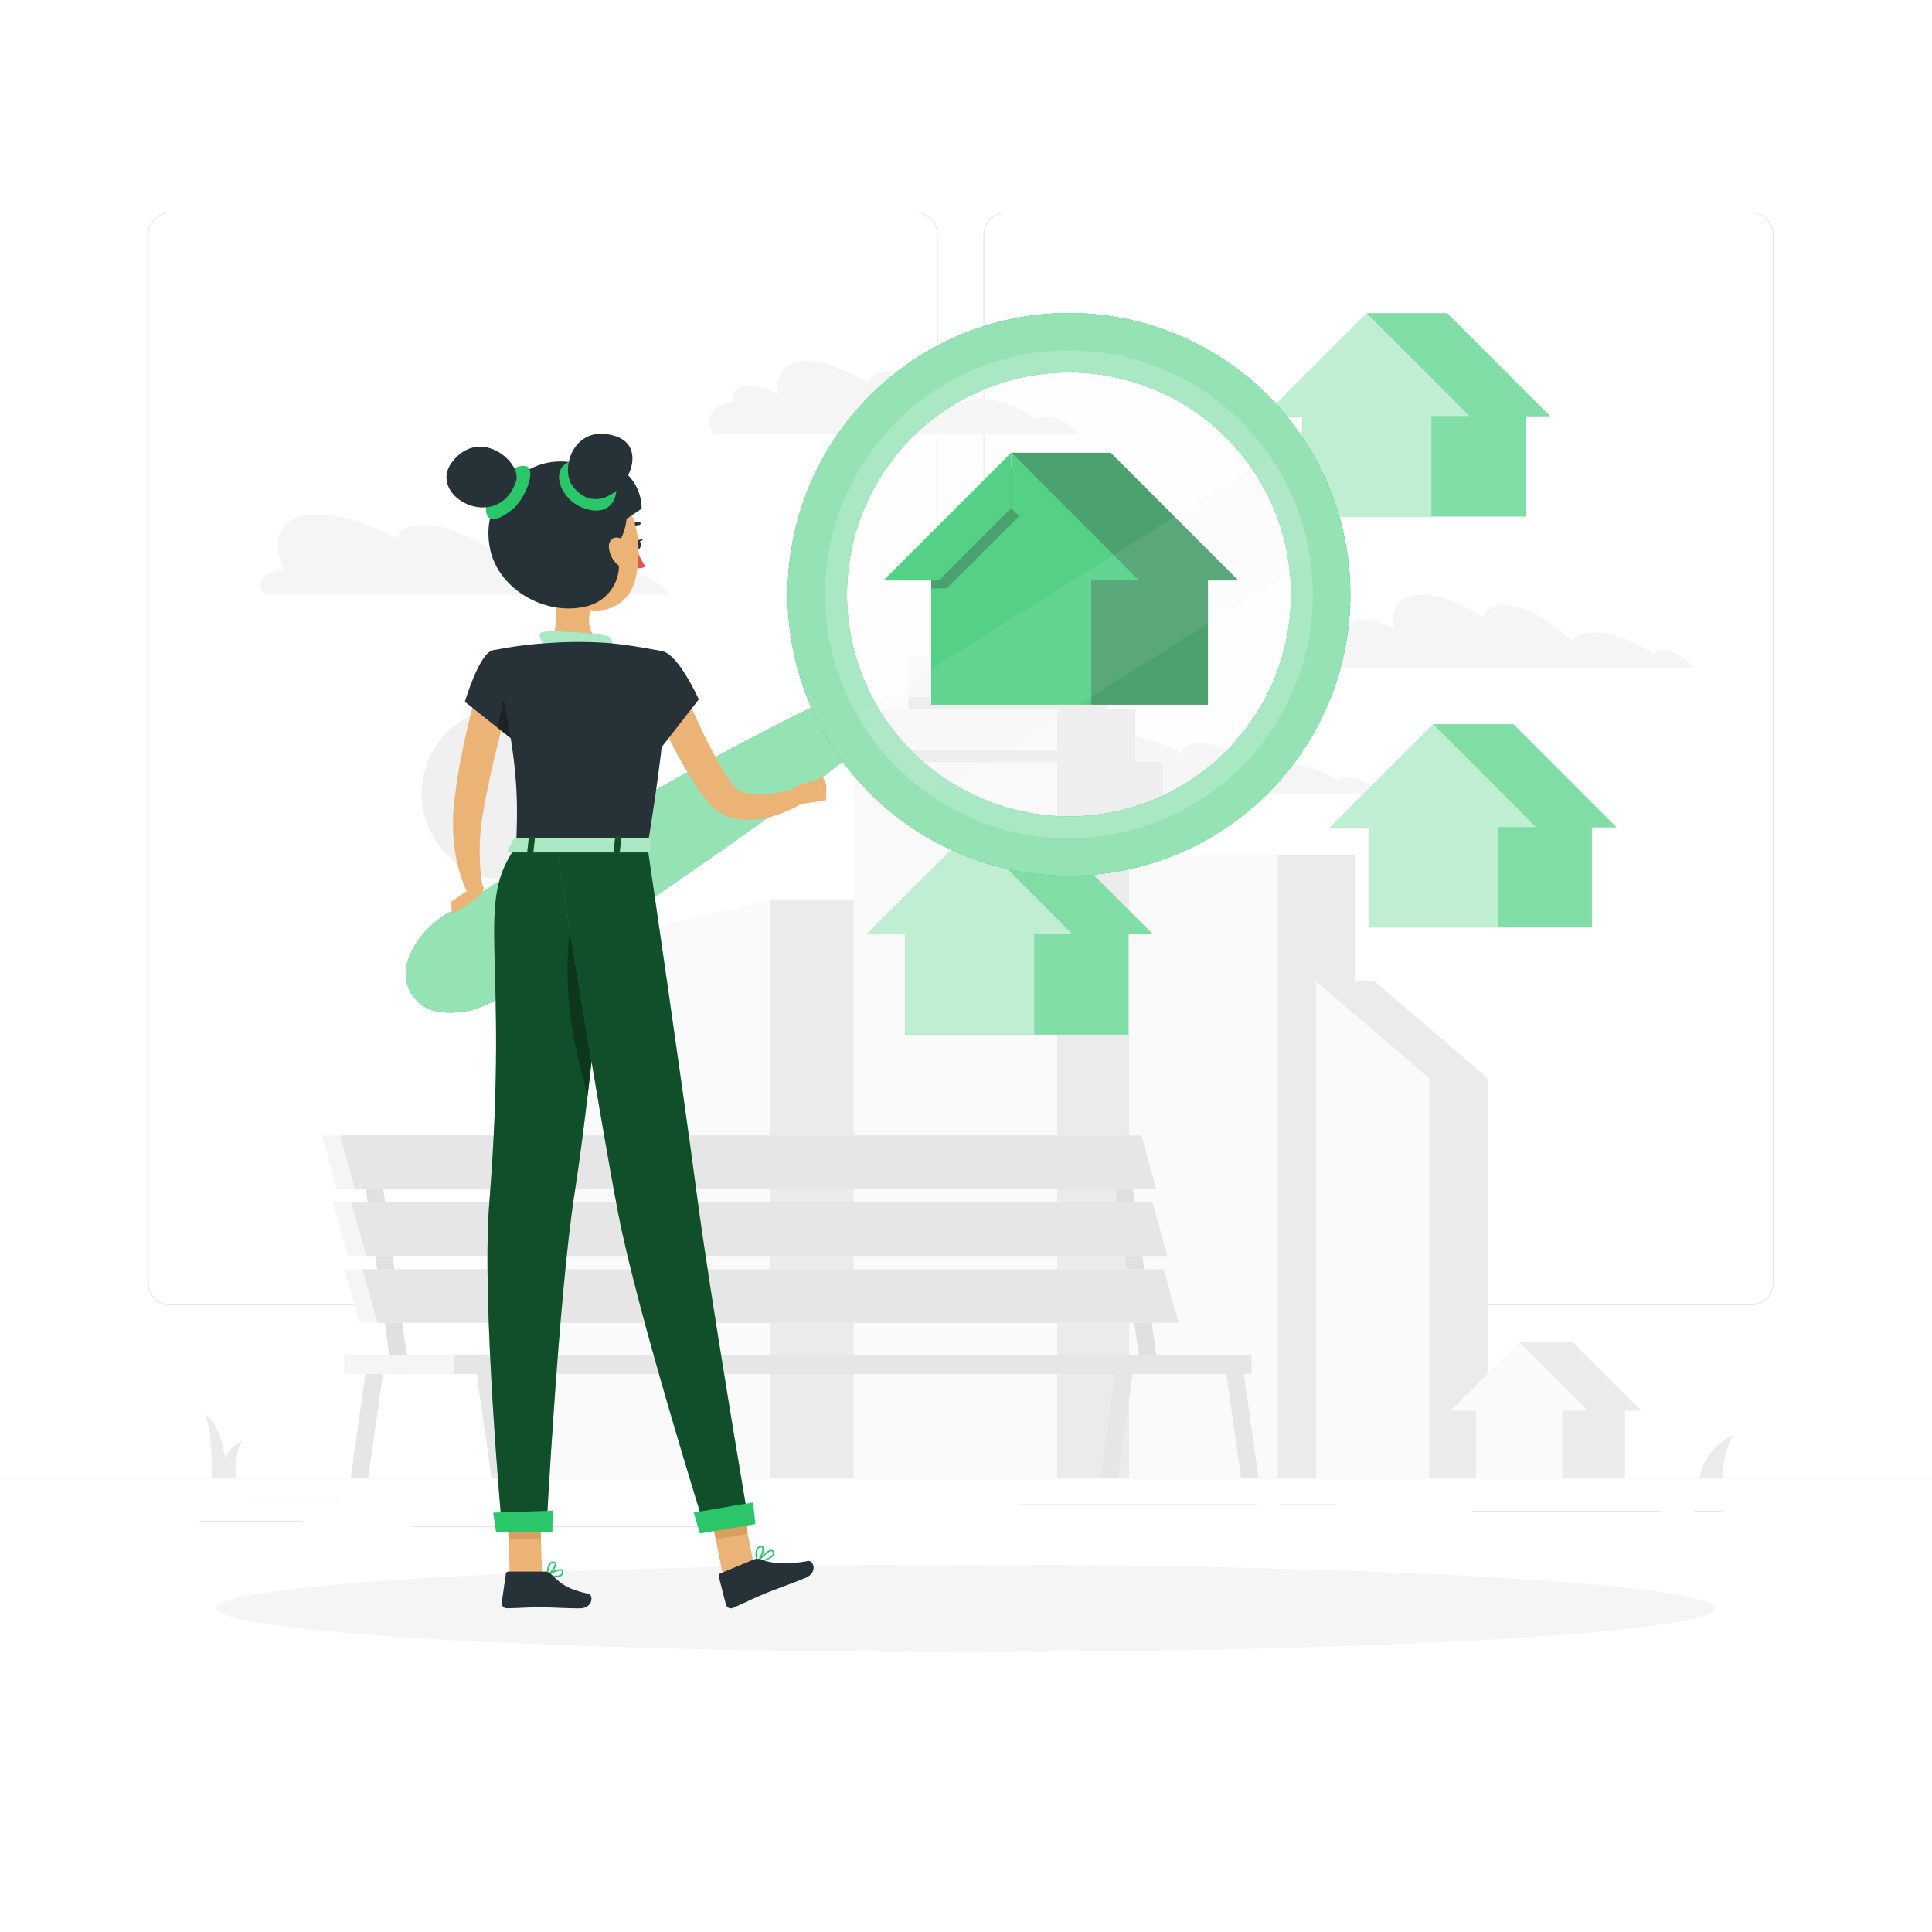 <svg class="animated" id="freepik_stories-house-searching" xmlns="http://www.w3.org/2000/svg" viewBox="0 0 500 500" version="1.1" xmlnsXlink="http://www.w3.org/1999/xlink" xmlnsSvgjs="http://svgjs.com/svgjs"><style>svg#freepik_stories-house-searching:not(.animated) .animable {opacity: 0;}svg#freepik_stories-house-searching.animated #freepik--Character--inject-1 {animation: 1.5s Infinite  linear wind;animation-delay: 0s;}            @keyframes wind {                0% {                    transform: rotate( 0deg );                }                25% {                    transform: rotate( 1deg );                }                75% {                    transform: rotate( -1deg );                }            }        </style><g id="freepik--background-complete--inject-1" class="animable" style="transform-origin: 250px 225.125px;"><rect y="382.4" width="500" height="0.25" style="fill: rgb(230, 230, 230); transform-origin: 250px 382.525px;" id="el8lb7ck8cf57" class="animable"></rect><rect x="51.65" y="393.56" width="26.57" height="0.25" style="fill: rgb(230, 230, 230); transform-origin: 64.935px 393.685px;" id="el4pnleurycx" class="animable"></rect><rect x="64.93" y="388.56" width="22.9" height="0.25" style="fill: rgb(230, 230, 230); transform-origin: 76.38px 388.685px;" id="ellxykt3cco7g" class="animable"></rect><rect x="263.96" y="389.3" width="61.45" height="0.25" style="fill: rgb(230, 230, 230); transform-origin: 294.685px 389.425px;" id="elhb6e2kju0cb" class="animable"></rect><rect x="331.17" y="389.3" width="14.74" height="0.25" style="fill: rgb(230, 230, 230); transform-origin: 338.54px 389.425px;" id="elwljdsmgnpv8" class="animable"></rect><rect x="381.06" y="391.01" width="48.66" height="0.25" style="fill: rgb(230, 230, 230); transform-origin: 405.39px 391.135px;" id="el0wv45qrlebb" class="animable"></rect><rect x="106.54" y="395" width="86.63" height="0.25" style="fill: rgb(230, 230, 230); transform-origin: 149.855px 395.125px;" id="elhl6n2dmsye6" class="animable"></rect><rect x="438.5" y="391.01" width="7.09" height="0.25" style="fill: rgb(230, 230, 230); transform-origin: 442.045px 391.135px;" id="elvcrkvmzf82" class="animable"></rect><path d="M237,337.8H43.91a5.71,5.71,0,0,1-5.7-5.71V60.66A5.71,5.71,0,0,1,43.91,55H237a5.71,5.71,0,0,1,5.71,5.71V332.09A5.71,5.71,0,0,1,237,337.8ZM43.91,55.2a5.46,5.46,0,0,0-5.45,5.46V332.09a5.46,5.46,0,0,0,5.45,5.46H237a5.47,5.47,0,0,0,5.46-5.46V60.66A5.47,5.47,0,0,0,237,55.2Z" style="fill: rgb(230, 230, 230); transform-origin: 140.46px 196.4px;" id="eltw1iz3nt4g9" class="animable"></path><path d="M453.31,337.8H260.21a5.72,5.72,0,0,1-5.71-5.71V60.66A5.72,5.72,0,0,1,260.21,55h193.1A5.71,5.71,0,0,1,459,60.66V332.09A5.71,5.71,0,0,1,453.31,337.8ZM260.21,55.2a5.47,5.47,0,0,0-5.46,5.46V332.09a5.47,5.47,0,0,0,5.46,5.46h193.1a5.47,5.47,0,0,0,5.46-5.46V60.66a5.47,5.47,0,0,0-5.46-5.46Z" style="fill: rgb(230, 230, 230); transform-origin: 356.75px 196.4px;" id="elgsj9d3c4phe" class="animable"></path><g id="elilak5merab"><circle cx="131.56" cy="205.38" r="22.44" style="fill: rgb(240, 240, 240); transform-origin: 131.56px 205.38px; transform: rotate(-77.02deg);" class="animable"></circle></g><path d="M284.58,200.74c-2.79-6-.57-10.35,6.27-10.35,4.28,0,9.6,1.7,14.78,4.45.59-1.57,2.23-2.51,4.88-2.51,4.67,0,11.1,2.91,16.14,7a9.3,9.3,0,0,1,5.26-1.57c4.47-.18,9.87,1.49,14.57,4.21a2.85,2.85,0,0,1,2.07-.78,10.68,10.68,0,0,1,7.79,3.77c.11.13.2.27.3.4H281.11C278.72,203.23,281.36,200.85,284.58,200.74Z" style="fill: rgb(245, 245, 245); transform-origin: 318.413px 197.875px;" id="elr4don52h9pc" class="animable"></path><polygon points="137.44 247.17 199.32 233 199.32 382.4 137.44 382.4 137.44 247.17" style="fill: rgb(250, 250, 250); transform-origin: 168.38px 307.7px;" id="elf3evykkjm0b" class="animable"></polygon><rect x="199.32" y="233" width="32.11" height="149.4" style="fill: rgb(235, 235, 235); transform-origin: 215.375px 307.7px;" id="elll9k6ujr9us" class="animable"></rect><g id="elt3wd6v9wnw8"><rect x="220.94" y="197.27" width="52.67" height="185.13" style="fill: rgb(250, 250, 250); transform-origin: 247.275px 289.835px; transform: rotate(180deg);" class="animable"></rect></g><rect x="273.61" y="197.27" width="27.33" height="185.13" style="fill: rgb(235, 235, 235); transform-origin: 287.275px 289.835px;" id="elno63u8gzp8" class="animable"></rect><g id="elbm2mr0766s"><rect x="228.03" y="183.51" width="45.58" height="13.76" style="fill: rgb(250, 250, 250); transform-origin: 250.82px 190.39px; transform: rotate(180deg);" class="animable"></rect></g><g id="ely6ogq65op4"><rect x="228.03" y="194.18" width="45.58" height="3.09" style="fill: rgb(235, 235, 235); transform-origin: 250.82px 195.725px; transform: rotate(180deg);" class="animable"></rect></g><rect x="273.61" y="183.51" width="20.25" height="13.76" style="fill: rgb(235, 235, 235); transform-origin: 283.735px 190.39px;" id="elskhk945vw2o" class="animable"></rect><g id="el4hebcmf0dib"><rect x="235.12" y="169.76" width="38.49" height="13.76" style="fill: rgb(250, 250, 250); transform-origin: 254.365px 176.64px; transform: rotate(180deg);" class="animable"></rect></g><g id="elasqzyrgqpx"><rect x="235.12" y="180.43" width="38.49" height="3.09" style="fill: rgb(235, 235, 235); transform-origin: 254.365px 181.975px; transform: rotate(180deg);" class="animable"></rect></g><rect x="273.61" y="169.76" width="13.16" height="13.76" style="fill: rgb(235, 235, 235); transform-origin: 280.19px 176.64px;" id="elw7q0xxa2w9" class="animable"></rect><rect x="259.66" y="150.54" width="2.56" height="19.22" style="fill: rgb(235, 235, 235); transform-origin: 260.94px 160.15px;" id="elmbqjosrf7be" class="animable"></rect><g id="elegtdiikvc4c"><rect x="292.22" y="221.33" width="38.46" height="161.07" style="fill: rgb(250, 250, 250); transform-origin: 311.45px 301.865px; transform: rotate(180deg);" class="animable"></rect></g><rect x="330.68" y="221.33" width="19.96" height="161.07" style="fill: rgb(235, 235, 235); transform-origin: 340.66px 301.865px;" id="elhejxyddnh4f" class="animable"></rect><polygon points="340.66 254 369.82 279 369.82 382.4 340.66 382.4 340.66 254" style="fill: rgb(250, 250, 250); transform-origin: 355.24px 318.2px;" id="el3m16vk2vq72" class="animable"></polygon><rect x="369.82" y="279" width="15.14" height="103.4" style="fill: rgb(235, 235, 235); transform-origin: 377.39px 330.7px;" id="elugpg17bymxs" class="animable"></rect><polygon points="384.96 279 369.82 279 340.66 254 355.79 254 384.96 279" style="fill: rgb(235, 235, 235); transform-origin: 362.81px 266.5px;" id="el95rv51p8stg" class="animable"></polygon><path d="M439.9,382.4a14.68,14.68,0,0,1,8.71-10.93,18.39,18.39,0,0,0-2.56,10.93Z" style="fill: rgb(235, 235, 235); transform-origin: 444.255px 376.935px;" id="el2ag2tll52n1" class="animable"></path><path d="M186.3,382.4a14.68,14.68,0,0,0-8.71-10.93,18.39,18.39,0,0,1,2.56,10.93Z" style="fill: rgb(235, 235, 235); transform-origin: 181.945px 376.935px;" id="ellhbpy6ke63p" class="animable"></path><path d="M58.87,382.4s-.49-12.8-5.84-16.52c2.19,5.23,1.72,16.52,1.72,16.52Z" style="fill: rgb(235, 235, 235); transform-origin: 55.95px 374.14px;" id="elv0ssiumynkk" class="animable"></path><path d="M56.86,382.4s.5-7.35,5.85-9.48c-2.2,3-1.72,9.48-1.72,9.48Z" style="fill: rgb(235, 235, 235); transform-origin: 59.785px 377.66px;" id="elvfw7fzqxs9" class="animable"></path><path d="M190.88,382.4s-.54-12.12-10.24-16.52c4.34,6.22,4.09,16.52,4.09,16.52Z" style="fill: rgb(235, 235, 235); transform-origin: 185.76px 374.14px;" id="elcl0cuj5z60w" class="animable"></path><polygon points="93.68 300.81 100.74 350.61 101.44 355.59 105.97 355.59 105.26 350.61 98.2 300.81 93.68 300.81" style="fill: rgb(224, 224, 224); transform-origin: 99.825px 328.2px;" id="elvgyp5kzikk" class="animable"></polygon><polygon points="287.67 300.81 294.73 350.61 295.43 355.59 299.96 355.59 299.25 350.61 292.19 300.81 287.67 300.81" style="fill: rgb(224, 224, 224); transform-origin: 293.815px 328.2px;" id="elgxptfu1dy79" class="animable"></polygon><polygon points="122.67 350.61 123.38 355.59 127.19 382.44 131.72 382.44 127.91 355.59 127.21 350.61 122.67 350.61" style="fill: rgb(230, 230, 230); transform-origin: 127.195px 366.525px;" id="ele2qo2r1a2wc" class="animable"></polygon><polygon points="316.67 350.61 317.38 355.59 321.18 382.44 325.7 382.44 321.9 355.59 321.2 350.61 316.67 350.61" style="fill: rgb(230, 230, 230); transform-origin: 321.185px 366.525px;" id="eldoycv2qmpi4" class="animable"></polygon><polygon points="293.81 350.61 293.1 355.59 289.29 382.44 284.76 382.44 288.57 355.59 289.27 350.61 293.81 350.61" style="fill: rgb(230, 230, 230); transform-origin: 289.285px 366.525px;" id="eldm0kqzjqj7d" class="animable"></polygon><polygon points="99.81 350.61 99.1 355.59 95.3 382.44 90.78 382.44 94.58 355.59 95.29 350.61 99.81 350.61" style="fill: rgb(230, 230, 230); transform-origin: 95.295px 366.525px;" id="elk7qcno8594m" class="animable"></polygon><polygon points="87.17 307.74 294.5 307.74 290.65 293.87 83.32 293.87 87.17 307.74" style="fill: rgb(245, 245, 245); transform-origin: 188.91px 300.805px;" id="elgeykjmjklo" class="animable"></polygon><polygon points="91.9 307.74 299.24 307.74 295.39 293.87 88.05 293.87 91.9 307.74" style="fill: rgb(230, 230, 230); transform-origin: 193.645px 300.805px;" id="el1y9cajy6h0u" class="animable"></polygon><polygon points="90.06 325.03 297.39 325.03 293.54 311.17 86.2 311.17 90.06 325.03" style="fill: rgb(245, 245, 245); transform-origin: 191.795px 318.1px;" id="elqz6md1gfr9a" class="animable"></polygon><polygon points="94.79 325.03 302.12 325.03 298.27 311.17 90.94 311.17 94.79 325.03" style="fill: rgb(230, 230, 230); transform-origin: 196.53px 318.1px;" id="elyt9tzz8vker" class="animable"></polygon><polygon points="92.94 342.35 300.28 342.35 296.43 328.49 89.09 328.49 92.94 342.35" style="fill: rgb(245, 245, 245); transform-origin: 194.685px 335.42px;" id="elgpnhi1kx7j6" class="animable"></polygon><polygon points="97.68 342.35 305.01 342.35 301.16 328.49 93.83 328.49 97.68 342.35" style="fill: rgb(230, 230, 230); transform-origin: 199.42px 335.42px;" id="el72yftf5sjca" class="animable"></polygon><rect x="117.46" y="350.61" width="206.42" height="4.98" style="fill: rgb(230, 230, 230); transform-origin: 220.67px 353.1px;" id="eli7b7fwjz5ki" class="animable"></rect><rect x="89.09" y="350.61" width="28.37" height="4.98" style="fill: rgb(245, 245, 245); transform-origin: 103.275px 353.1px;" id="elz0wsrmq661j" class="animable"></rect><path d="M73.5,147.47c-3.87-8.36-.79-14.31,8.67-14.31,5.93,0,13.28,2.34,20.45,6.15.81-2.17,3.09-3.47,6.75-3.47,6.46,0,15.35,4,22.33,9.71a12.8,12.8,0,0,1,7.27-2.17c6.18-.26,13.66,2.06,20.16,5.82a4,4,0,0,1,2.86-1.08c3.56-.15,8.38,2.19,10.77,5.21.15.19.28.37.41.56H68.7C65.4,150.92,69.05,147.62,73.5,147.47Z" style="fill: rgb(245, 245, 245); transform-origin: 120.298px 143.525px;" id="elaackzln66gh" class="animable"></path><path d="M347.91,164.71a6.85,6.85,0,0,1,.79,0c-.24-2.73,1.17-4.48,4.2-4.48a16.46,16.46,0,0,1,7.59,2.45c-.78-5.3,1.73-8.75,7.39-8.75,4.57,0,10.36,2.24,16.08,5.9.5-2.08,2.18-3.33,5-3.33,5,0,12,3.86,17.7,9.3h0a8,8,0,0,1,5.48-2.08c4.73-.25,10.61,2,15.82,5.58a2.55,2.55,0,0,1,2.15-1c2.59-.13,6.15,1.86,8.23,4.52H343.75C341.52,168.7,343.29,165.17,347.91,164.71Z" style="fill: rgb(245, 245, 245); transform-origin: 390.566px 163.375px;" id="elmz7qdmgxjd" class="animable"></path><path d="M188.78,104.23a6.68,6.68,0,0,1,.78,0c-.24-2.74,1.18-4.48,4.2-4.48a16.46,16.46,0,0,1,7.6,2.45c-.78-5.31,1.72-8.76,7.38-8.76,4.58,0,10.36,2.25,16.08,5.91.5-2.08,2.18-3.33,5-3.33,5,0,12,3.85,17.7,9.3h0a8.09,8.09,0,0,1,5.48-2.09c4.73-.24,10.61,2,15.82,5.58a2.56,2.56,0,0,1,2.15-1c2.59-.14,6.16,1.85,8.23,4.52H184.61C182.39,108.22,184.16,104.69,188.78,104.23Z" style="fill: rgb(245, 245, 245); transform-origin: 231.429px 102.885px;" id="elc3nkyflu3xb" class="animable"></path><polygon points="424.77 365.1 407 347.33 393.16 347.33 408.52 362.69 404.3 362.69 404.3 382.4 420.55 382.4 420.55 365.1 424.77 365.1" style="fill: rgb(235, 235, 235); transform-origin: 408.965px 364.865px;" id="el2egvdecs5ko" class="animable"></polygon><polygon points="410.93 365.1 393.16 347.33 375.39 365.1 382.02 365.1 382.02 382.4 404.3 382.4 404.3 365.1 410.93 365.1" style="fill: rgb(250, 250, 250); transform-origin: 393.16px 364.865px;" id="elezf4bk7nnl5" class="animable"></polygon></g><g id="freepik--Shadow--inject-1" class="animable" style="transform-origin: 250px 416.24px;"><ellipse cx="250" cy="416.24" rx="193.89" ry="11.32" style="fill: rgb(245, 245, 245); transform-origin: 250px 416.24px;" id="el5h7m54x12kb" class="animable"></ellipse></g><g id="freepik--Houses--inject-1" class="animable animator-active" style="transform-origin: 321.32px 174.41px;"><polygon points="401.16 107.72 374.51 81.07 353.75 81.07 376.79 104.11 370.45 104.11 370.45 133.66 394.82 133.66 394.82 107.72 401.16 107.72" style="fill: rgb(43, 198, 106); transform-origin: 377.455px 107.365px;" id="elbtwrdtdzxpu" class="animable"></polygon><g id="el7nvuismpgw"><polygon points="401.16 107.72 374.51 81.07 353.75 81.07 376.79 104.11 370.45 104.11 370.45 133.66 394.82 133.66 394.82 107.72 401.16 107.72" style="fill: rgb(255, 255, 255); opacity: 0.4; transform-origin: 377.455px 107.365px;" class="animable"></polygon></g><polygon points="380.4 107.72 353.75 81.07 327.1 107.72 337.05 107.72 337.05 133.66 370.45 133.66 370.45 107.72 380.4 107.72" style="fill: rgb(43, 198, 106); transform-origin: 353.75px 107.365px;" id="elmhqb7demhg" class="animable"></polygon><g id="elmt6mk26ciz"><polygon points="380.4 107.72 353.75 81.07 327.1 107.72 337.05 107.72 337.05 133.66 370.45 133.66 370.45 107.72 380.4 107.72" style="fill: rgb(255, 255, 255); opacity: 0.7; transform-origin: 353.75px 107.365px;" class="animable"></polygon></g><polygon points="418.32 214.1 391.67 187.44 370.91 187.44 393.95 210.48 387.61 210.48 387.61 240.03 411.98 240.03 411.98 214.1 418.32 214.1" style="fill: rgb(43, 198, 106); transform-origin: 394.615px 213.735px;" id="elc6r8mkku1db" class="animable"></polygon><g id="elvpnwti29pm"><polygon points="418.32 214.1 391.67 187.44 370.91 187.44 393.95 210.48 387.61 210.48 387.61 240.03 411.98 240.03 411.98 214.1 418.32 214.1" style="fill: rgb(255, 255, 255); opacity: 0.4; transform-origin: 394.615px 213.735px;" class="animable"></polygon></g><polygon points="397.56 214.1 370.91 187.44 344.26 214.1 354.2 214.1 354.2 240.03 387.61 240.03 387.61 214.1 397.56 214.1" style="fill: rgb(43, 198, 106); transform-origin: 370.91px 213.735px;" id="elmorzq2zt2q" class="animable"></polygon><g id="eln4bgsvsyu6r"><polygon points="397.56 214.1 370.91 187.44 344.26 214.1 354.2 214.1 354.2 240.03 387.61 240.03 387.61 214.1 397.56 214.1" style="fill: rgb(255, 255, 255); opacity: 0.7; transform-origin: 370.91px 213.735px;" class="animable"></polygon></g><polygon points="298.38 241.81 271.72 215.16 250.97 215.16 274.01 238.19 267.67 238.19 267.67 267.75 292.04 267.75 292.04 241.81 298.38 241.81" style="fill: rgb(43, 198, 106); transform-origin: 274.675px 241.455px;" id="el831sa66k2oh" class="animable"></polygon><g id="elpnt3zonfwxc"><polygon points="298.38 241.81 271.72 215.16 250.97 215.16 274.01 238.19 267.67 238.19 267.67 267.75 292.04 267.75 292.04 241.81 298.38 241.81" style="fill: rgb(255, 255, 255); opacity: 0.4; transform-origin: 274.675px 241.455px;" class="animable"></polygon></g><polygon points="277.62 241.81 250.97 215.16 224.32 241.81 234.26 241.81 234.26 267.74 267.67 267.74 267.67 241.81 277.62 241.81" style="fill: rgb(43, 198, 106); transform-origin: 250.97px 241.45px;" id="elhyxw1gs0za" class="animable"></polygon><g id="elj547ybtdzs"><polygon points="277.62 241.81 250.97 215.16 224.32 241.81 234.26 241.81 234.26 267.74 267.67 267.74 267.67 241.81 277.62 241.81" style="fill: rgb(255, 255, 255); opacity: 0.7; transform-origin: 250.97px 241.45px;" class="animable"></polygon></g><polygon points="296.79 152.26 282.45 152.26 280.4 150.22 263.75 119.22 296.79 152.26" style="fill: rgb(47, 84, 198); transform-origin: 280.27px 135.74px;" id="ela4z0n2h0kgi" class="animable"></polygon><g id="el07as7ykflfv9"><rect x="282.41" y="145.74" width="30.21" height="36.64" style="fill: rgb(43, 198, 106); transform-origin: 297.515px 164.06px; transform: rotate(180deg);" class="animable"></rect></g><g id="eli0wnoljebt"><rect x="282.41" y="145.74" width="30.21" height="36.64" style="opacity: 0.3; transform-origin: 297.515px 164.06px; transform: rotate(180deg);" class="animable"></rect></g><polygon points="294.74 150.22 320.48 150.22 287.43 117.17 261.7 117.17 294.74 150.22" style="fill: rgb(43, 198, 106); transform-origin: 291.09px 133.695px;" id="el5rhjf7il06" class="animable"></polygon><g id="elia9etzgi6g"><polygon points="294.74 150.22 320.48 150.22 287.43 117.17 261.7 117.17 294.74 150.22" style="opacity: 0.3; transform-origin: 291.09px 133.695px;" class="animable"></polygon></g><polygon points="282.4 140.95 282.4 182.37 240.99 182.37 240.99 140.95 261.7 120.84 261.91 121.05 263.75 122.83 282.4 140.95" style="fill: rgb(43, 198, 106); transform-origin: 261.695px 151.605px;" id="el3ocesg617hg" class="animable"></polygon><g id="elrwu9oerfou"><polygon points="263.75 119.22 263.75 133.56 245.04 152.26 240.99 152.26 240.99 141.98 261.91 121.05 263.75 119.22" style="opacity: 0.3; transform-origin: 252.37px 135.74px;" class="animable"></polygon></g><polygon points="294.74 150.22 280.4 150.22 261.7 131.51 261.7 117.17 294.74 150.22" style="fill: rgb(43, 198, 106); transform-origin: 278.22px 133.695px;" id="elhmszmzyuy04" class="animable"></polygon><polygon points="228.65 150.22 242.99 150.22 261.7 131.51 261.7 117.17 228.65 150.22" style="fill: rgb(43, 198, 106); transform-origin: 245.175px 133.695px;" id="elwd50znroc7" class="animable"></polygon></g><g id="freepik--Character--inject-1" class="animable" style="transform-origin: 227.228px 248.628px;"><path d="M224,192.38c-8.53,6.92-17.33,13.43-26.18,19.83S180,224.83,171,231s-18.15,12.11-27.34,18c-4.57,3-9.21,5.84-13.82,8.76a25.59,25.59,0,0,1-7.44,3.52A22.06,22.06,0,0,1,118,262a18.41,18.41,0,0,1-5-.27,10,10,0,0,1-7.8-11.82c0-.15.07-.34.11-.5a18,18,0,0,1,2-4.6,21.52,21.52,0,0,1,2.59-3.57,25.63,25.63,0,0,1,6.43-5.14c4.65-2.86,9.26-5.77,13.93-8.57,9.31-5.69,18.71-11.22,28.16-16.68s19-10.75,28.63-15.91,19.34-10.19,29.3-14.83A7.31,7.31,0,0,1,224,192.38Z" style="fill: rgb(43, 198, 106); transform-origin: 165.781px 220.785px;" id="el83qkda2msau" class="animable"></path><path d="M224,192.38c-8.53,6.92-17.33,13.43-26.18,19.83S180,224.83,171,231s-18.15,12.11-27.34,18c-4.57,3-9.21,5.84-13.82,8.76a25.59,25.59,0,0,1-7.44,3.52A22.06,22.06,0,0,1,118,262a18.41,18.41,0,0,1-5-.27,10,10,0,0,1-7.8-11.82c0-.15.07-.34.11-.5a18,18,0,0,1,2-4.6,21.52,21.52,0,0,1,2.59-3.57,25.63,25.63,0,0,1,6.43-5.14c4.65-2.86,9.26-5.77,13.93-8.57,9.31-5.69,18.71-11.22,28.16-16.68s19-10.75,28.63-15.91,19.34-10.19,29.3-14.83A7.31,7.31,0,0,1,224,192.38Z" style="fill: rgb(43, 198, 106); transform-origin: 165.781px 220.785px;" id="elbwbbzl7wdsi" class="animable"></path><g id="elt849fsfl2p"><path d="M224,192.38c-8.53,6.92-17.33,13.43-26.18,19.83S180,224.83,171,231s-18.15,12.11-27.34,18c-4.57,3-9.21,5.84-13.82,8.76a25.59,25.59,0,0,1-7.44,3.52A22.06,22.06,0,0,1,118,262a18.41,18.41,0,0,1-5-.27,10,10,0,0,1-7.8-11.82c0-.15.07-.34.11-.5a18,18,0,0,1,2-4.6,21.52,21.52,0,0,1,2.59-3.57,25.63,25.63,0,0,1,6.43-5.14c4.65-2.86,9.26-5.77,13.93-8.57,9.31-5.69,18.71-11.22,28.16-16.68s19-10.75,28.63-15.91,19.34-10.19,29.3-14.83A7.31,7.31,0,0,1,224,192.38Z" style="fill: rgb(255, 255, 255); opacity: 0.5; transform-origin: 165.781px 220.785px;" class="animable"></path></g><polygon points="187.1 407.63 195.26 405.74 191.44 386.71 183.28 388.6 187.1 407.63" style="fill: rgb(235, 179, 118); transform-origin: 189.27px 397.17px;" id="el204rydvr2hlj" class="animable"></polygon><path d="M132.08,180.23c-1.13,4-2.22,8.21-3.26,12.33s-2,8.3-2.8,12.46c-.44,2.07-.82,4.19-1.15,6.14s-.52,4-.64,6.05a59.49,59.49,0,0,0,0,6.12c0,1,.13,2,.23,3.06s.28,2.07.42,2.94l-4,1.51a26.33,26.33,0,0,1-1.35-3.32,33.22,33.22,0,0,1-1-3.33,45.37,45.37,0,0,1-1.12-6.84,53.85,53.85,0,0,1-.1-7c.16-2.36.44-4.53.75-6.73.63-4.39,1.44-8.74,2.4-13s2-8.55,3.35-12.86Z" style="fill: rgb(235, 179, 118); transform-origin: 124.66px 204.3px;" id="elz1eh9s8srv" class="animable"></path><path d="M120.31,181.61l8.41,6.7,5.05,4s.53-1.41,1.17-3.43c1.22-3.9,2.81-10.08,1.71-12.92-1.73-4.5-5-8.56-9.14-7.66C124,169.09,120.31,181.61,120.31,181.61Z" style="fill: rgb(38, 50, 56); transform-origin: 128.665px 180.242px;" id="el3l12e4plid2" class="animable"></path><polygon points="131.93 407.69 140.3 407.69 139.65 388.29 131.27 388.29 131.93 407.69" style="fill: rgb(235, 179, 118); transform-origin: 135.785px 397.99px;" id="elv7rzaznmy3" class="animable"></polygon><polygon points="191.44 386.72 193.49 396.91 185.25 398.41 183.27 388.61 191.44 386.72" style="fill: rgb(218, 157, 98); transform-origin: 188.38px 392.565px;" id="elsh9go05c8pf" class="animable"></polygon><polygon points="131.27 388.29 139.65 388.29 139.98 398.29 131.6 398.29 131.27 388.29" style="fill: rgb(218, 157, 98); transform-origin: 135.625px 393.29px;" id="elvioczd5uwu" class="animable"></polygon><path d="M158.57,219.12s-4.86,57.49-9.9,89.89c-4.07,26.17-7.29,87.35-7.29,87.35H130s-5.44-59.08-3.37-85c5.23-65.49-4-77.09,6.95-92.27Z" style="fill: rgb(43, 198, 106); transform-origin: 142.365px 307.725px;" id="elvgg9xftlqr" class="animable"></path><g id="elp0yl2k4katp"><path d="M158.57,219.12s-4.86,57.49-9.9,89.89c-4.07,26.17-7.29,87.35-7.29,87.35H130s-5.44-59.08-3.37-85c5.23-65.49-4-77.09,6.95-92.27Z" style="opacity: 0.6; transform-origin: 142.365px 307.725px;" class="animable"></path></g><path d="M121.43,230.19l-4.94,3.36.7,2.87s10.29-5.34,7.54-7.48Z" style="fill: rgb(235, 179, 118); transform-origin: 120.844px 232.68px;" id="elh15jhdn1vst" class="animable"></path><path d="M143.83,408.18a10.18,10.18,0,0,1-2.21-.3.22.22,0,0,1-.15-.16.2.2,0,0,1,.09-.2c.29-.19,2.82-1.83,3.8-1.39a.67.67,0,0,1,.4.56,1.13,1.13,0,0,1-.33,1.05A2.38,2.38,0,0,1,143.83,408.18Zm-1.65-.59c1.46.3,2.56.24,3-.14a.77.77,0,0,0,.21-.71.3.3,0,0,0-.17-.25C144.69,406.26,143.22,407,142.18,407.59Z" style="fill: rgb(43, 198, 106); transform-origin: 143.625px 407.122px;" id="elcseip5ksu5v" class="animable"></path><path d="M141.67,407.88a.16.16,0,0,1-.1,0,.21.21,0,0,1-.1-.17c0-.11,0-2.52.92-3.33a1,1,0,0,1,.84-.26.69.69,0,0,1,.67.55c.19,1-1.34,2.76-2.13,3.21A.18.18,0,0,1,141.67,407.88Zm1.42-3.39a.7.7,0,0,0-.44.17,4.52,4.52,0,0,0-.77,2.64c.79-.64,1.75-2,1.63-2.57,0-.09-.07-.21-.33-.24Z" style="fill: rgb(43, 198, 106); transform-origin: 142.693px 405.998px;" id="eltrhd7cdgw99" class="animable"></path><path d="M196,404.48a.21.21,0,0,1-.16-.33c.27-.32,2.6-3.06,3.79-3.06h.08a.61.61,0,0,1,.51.35,1.08,1.08,0,0,1,0,1c-.52,1.1-2.87,1.72-4.23,2Zm3.62-3c-.65,0-2.09,1.36-3.08,2.47,1.83-.43,3.07-1,3.36-1.65a.67.67,0,0,0,0-.67.25.25,0,0,0-.2-.15Z" style="fill: rgb(43, 198, 106); transform-origin: 198.072px 402.785px;" id="elqxn0zqit7d" class="animable"></path><path d="M196,404.48h0a.17.17,0,0,1-.14-.13c0-.09-.72-2.25-.08-3.46a1.44,1.44,0,0,1,.88-.74c.53-.16.79,0,.9.23.51.82-.62,3.24-1.37,4A.21.21,0,0,1,196,404.48Zm1-4a.74.74,0,0,0-.23,0,1.05,1.05,0,0,0-.65.54,4.61,4.61,0,0,0,0,2.8c.71-1,1.4-2.79,1.1-3.28A.23.23,0,0,0,196.94,400.48Z" style="fill: rgb(43, 198, 106); transform-origin: 196.601px 402.283px;" id="elub830qkopz" class="animable"></path><path d="M142.4,148.07c1,5,3,15-.45,18.35,0,0,1.36,5,10.6,5,10.15,0,4.85-5,4.85-5-5.54-1.32-5.4-5.43-4.43-9.3Z" style="fill: rgb(235, 179, 118); transform-origin: 150.367px 159.745px;" id="elua6tb5xjktk" class="animable"></path><path d="M162.58,137.41a.39.39,0,0,1-.23-.07.4.4,0,0,1-.09-.56,4,4,0,0,1,3.19-1.7.4.4,0,0,1,0,.79,3.15,3.15,0,0,0-2.52,1.38A.39.39,0,0,1,162.58,137.41Z" style="fill: rgb(38, 50, 56); transform-origin: 163.985px 136.246px;" id="elyn87wgjq1tr" class="animable"></path><path d="M164.8,142.18a17.91,17.91,0,0,0,2.24,4.41,2.93,2.93,0,0,1-2.43.35Z" style="fill: rgb(222, 87, 83); transform-origin: 165.825px 144.621px;" id="el5t3cudts52s" class="animable"></path><path d="M164.24,141c0,.68.31,1.24.75,1.25s.82-.51.85-1.19-.31-1.23-.75-1.25S164.27,140.33,164.24,141Z" style="fill: rgb(38, 50, 56); transform-origin: 165.041px 141.03px;" id="elbppg4p8zech" class="animable"></path><path d="M164.89,139.84l1.64-.4S165.65,140.67,164.89,139.84Z" style="fill: rgb(38, 50, 56); transform-origin: 165.71px 139.784px;" id="el26eu3x9zyvu" class="animable"></path><path d="M141,406.72h-9.41a.65.65,0,0,0-.67.57l-1.07,7.44a1.33,1.33,0,0,0,1.34,1.49c3.28-.05,4.86-.25,9-.25,2.55,0,6.26.27,9.78.27s3.7-3.48,2.24-3.79c-6.56-1.42-7.6-3.36-9.81-5.22A2.21,2.21,0,0,0,141,406.72Z" style="fill: rgb(38, 50, 56); transform-origin: 141.456px 411.48px;" id="eldl0e1qr7gov" class="animable"></path><path d="M195.1,403.59l-8.69,3.61a.66.66,0,0,0-.4.78l1.86,7.29a1.34,1.34,0,0,0,1.81.86c3-1.31,4.4-2.09,8.22-3.68,2.35-1,7.32-2.75,10.57-4.1s2.08-4.63.61-4.36c-6.6,1.22-9.74.41-12.49-.46A2.18,2.18,0,0,0,195.1,403.59Z" style="fill: rgb(38, 50, 56); transform-origin: 198.27px 409.832px;" id="el9gnertxs29" class="animable"></path><path d="M176.18,176.79c1.63,3.84,3.39,7.77,5.17,11.59q1.35,2.88,2.81,5.66c1,1.86,2,3.68,3,5.42.53.86,1.06,1.72,1.61,2.51l.82,1.14a4.5,4.5,0,0,0,.57.66,6.89,6.89,0,0,0,3.89,1.66c3.41.49,7.69-.2,11.52-1.23l1.78,3.85a28.48,28.48,0,0,1-3.14,1.63,28.07,28.07,0,0,1-3.27,1.28,23.46,23.46,0,0,1-7.3,1.25,14.83,14.83,0,0,1-4.1-.54,12.47,12.47,0,0,1-4.11-2,12.71,12.71,0,0,1-1.75-1.61c-.45-.51-.78-.94-1.18-1.42-.75-.94-1.42-1.89-2.09-2.84a103.6,103.6,0,0,1-6.72-11.7c-2-4-3.8-8-5.46-12.14Z" style="fill: rgb(235, 179, 118); transform-origin: 187.79px 194.5px;" id="el2sz9n4m4qlv" class="animable"></path><path d="M204.71,208.52l9.14-1.44-2.43-5.18s-7.08,1.23-8.44,4.43Z" style="fill: rgb(235, 179, 118); transform-origin: 208.415px 205.21px;" id="elf4w9n5aaq46" class="animable"></path><polygon points="213.84 203.04 212.84 200.83 211.42 201.9 213.84 207.08 213.84 203.04" style="fill: rgb(235, 179, 118); transform-origin: 212.63px 203.955px;" id="el0ave9jzcwfmh" class="animable"></polygon><path d="M141.64,137.79c.18,8.31.08,11.83,4.1,16.25,6,6.65,16.22,4.61,18.52-3.59,2.07-7.38,1.42-19.73-6.56-23.35A11.34,11.34,0,0,0,141.64,137.79Z" style="fill: rgb(235, 179, 118); transform-origin: 153.449px 142.04px;" id="eltee3fb0jth" class="animable"></path><path d="M134.94,122.78c8.54-6.19,18.08-2.68,23.3,1.6,5.46,4.48,4.59,13.09,1.25,16.65a4.4,4.4,0,0,1,.56,3.61v0a10.85,10.85,0,0,1-8,12.2l-.47.12c-10.67,2.54-23-4.68-24.86-15.48C125.59,134.89,127.39,128.24,134.94,122.78Z" style="fill: rgb(38, 50, 56); transform-origin: 144.289px 138.452px;" id="el6oej79tjsek" class="animable"></path><path d="M157.58,141.64a6.86,6.86,0,0,0,1.9,4.17c1.48,1.53,3,.65,3.27-1.16.23-1.63-.26-4.39-2.06-5.26S157.45,139.79,157.58,141.64Z" style="fill: rgb(235, 179, 118); transform-origin: 160.187px 142.852px;" id="elgyt859moutw" class="animable"></path><g id="elju2ljtipv9"><path d="M147,246c-.95,17.18,3.19,30.15,5.08,37.74,1.34-11.22,2.57-22.93,3.6-33.26C152.15,238.78,147.69,233.07,147,246Z" style="opacity: 0.3; transform-origin: 151.27px 261.181px;" class="animable"></path></g><polygon points="142.95 396.58 128.4 396.58 127.63 391.48 143.03 390.96 142.95 396.58" style="fill: rgb(43, 198, 106); transform-origin: 135.33px 393.77px;" id="el08bwkfyl0krd" class="animable"></polygon><g id="el0qtnbe54c6fg"><path d="M128.72,188.31l5.05,4s.53-1.41,1.17-3.43l-3-14.85Z" style="opacity: 0.3; transform-origin: 131.83px 183.17px;" class="animable"></path></g><path d="M139.7,124.17c2.61-2.89,11.48-7.3,19.09-3.84a12.4,12.4,0,0,1,7.26,11.32l-6.86,4.6Z" style="fill: rgb(38, 50, 56); transform-origin: 152.875px 127.656px;" id="elb2sr6yolv6v" class="animable"></path><path d="M132.7,131.76c3.77-3.09,8-14.29,0-10.39S122.27,140.31,132.7,131.76Z" style="fill: rgb(43, 198, 106); transform-origin: 131.504px 127.452px;" id="elfbbxxerbmeo" class="animable"></path><path d="M133.55,124.58c1.63-4.76-9.12-14.23-16.37-5.23S128.86,138.28,133.55,124.58Z" style="fill: rgb(38, 50, 56); transform-origin: 124.63px 123.473px;" id="elwk2ilojt9t" class="animable"></path><path d="M150.37,131.22c-6.25-2.66-9.36-12.74,1.37-12.45S162.16,136.25,150.37,131.22Z" style="fill: rgb(43, 198, 106); transform-origin: 152.091px 125.453px;" id="elys57zqyb95r" class="animable"></path><path d="M148.35,126c-3.79-4.73.4-16.89,11.27-13S157.05,136.81,148.35,126Z" style="fill: rgb(38, 50, 56); transform-origin: 155.331px 120.711px;" id="elkf7tzmxdpz" class="animable"></path><path d="M167.56,219.12S177,283.62,180.32,309c3.45,26.35,13.53,85.43,13.53,85.43l-11.2,1.71s-17.7-56.35-22.63-82c-5.38-27.95-16-95-16-95Z" style="fill: rgb(43, 198, 106); transform-origin: 168.935px 307.63px;" id="elyf4ml0sggx" class="animable"></path><g id="eldiyclknexx8"><path d="M167.56,219.12S177,283.62,180.32,309c3.45,26.35,13.53,85.43,13.53,85.43l-11.2,1.71s-17.7-56.35-22.63-82c-5.38-27.95-16-95-16-95Z" style="opacity: 0.6; transform-origin: 168.935px 307.63px;" class="animable"></path></g><path d="M171.56,168.57c4.16,1,9.29,12.44,9.29,12.44l-9.91,12.7s-10.24-14.49-8.87-18.91C163.49,170.19,166.51,167.34,171.56,168.57Z" style="fill: rgb(38, 50, 56); transform-origin: 171.397px 180.997px;" id="el82305pzpxmk" class="animable"></path><path d="M158,168.05c1.37.2.1-2.93-.47-3.26-1.31-.78-18-2.35-17.81-.59A4.71,4.71,0,0,0,141,167C141.75,167.5,146,166.12,158,168.05Z" style="fill: rgb(43, 198, 106); transform-origin: 149.166px 165.728px;" id="eldf13nwxrkuf" class="animable"></path><g id="elg2rjtahik0a"><path d="M158,168.05c1.37.2.1-2.93-.47-3.26-1.31-.78-18-2.35-17.81-.59A4.71,4.71,0,0,0,141,167C141.75,167.5,146,166.12,158,168.05Z" style="fill: rgb(255, 255, 255); opacity: 0.6; transform-origin: 149.166px 165.728px;" class="animable"></path></g><path d="M171.56,168.57s4,1.4-4,50.55h-34c.57-13.84.59-22.38-6-50.8a100.27,100.27,0,0,1,14.44-1.9,107.54,107.54,0,0,1,15.45,0C164,167,171.56,168.57,171.56,168.57Z" style="fill: rgb(38, 50, 56); transform-origin: 150.06px 192.631px;" id="el6pkuiwens48" class="animable"></path><path d="M133,217.13l-1.53,3c-.12.24.16.48.55.48h35.68c.3,0,.56-.15.58-.35l.3-3c0-.21-.24-.39-.58-.39H133.58A.6.6,0,0,0,133,217.13Z" style="fill: rgb(43, 198, 106); transform-origin: 150.011px 218.737px;" id="elc4or4lla2ud" class="animable"></path><g id="eleqx4vhtkut"><path d="M133,217.13l-1.53,3c-.12.24.16.48.55.48h35.68c.3,0,.56-.15.58-.35l.3-3c0-.21-.24-.39-.58-.39H133.58A.6.6,0,0,0,133,217.13Z" style="fill: rgb(255, 255, 255); opacity: 0.6; transform-origin: 150.011px 218.737px;" class="animable"></path></g><path d="M137.66,221h-.93c-.18,0-.32-.1-.31-.21l.44-4c0-.12.17-.21.35-.21h.93c.18,0,.32.09.31.21l-.44,4C138,220.88,137.84,221,137.66,221Z" style="fill: rgb(43, 198, 106); transform-origin: 137.435px 218.79px;" id="el7zlilendgsk" class="animable"></path><path d="M160,221h-.92c-.19,0-.33-.1-.31-.21l.43-4c0-.12.17-.21.36-.21h.92c.18,0,.32.09.31.21l-.43,4C160.36,220.88,160.2,221,160,221Z" style="fill: rgb(43, 198, 106); transform-origin: 159.779px 218.79px;" id="elxa23dsgszlg" class="animable"></path><g id="elqpcg3x3172"><path d="M137.66,221h-.93c-.18,0-.32-.1-.31-.21l.44-4c0-.12.17-.21.35-.21h.93c.18,0,.32.09.31.21l-.44,4C138,220.88,137.84,221,137.66,221Z" style="opacity: 0.6; transform-origin: 137.435px 218.79px;" class="animable"></path></g><g id="elym1ji90moo"><path d="M160,221h-.92c-.19,0-.33-.1-.31-.21l.43-4c0-.12.17-.21.36-.21h.92c.18,0,.32.09.31.21l-.43,4C160.36,220.88,160.2,221,160,221Z" style="opacity: 0.6; transform-origin: 159.779px 218.79px;" class="animable"></path></g><polygon points="195.5 394.43 181.16 396.87 179.53 391.46 194.88 388.83 195.5 394.43" style="fill: rgb(43, 198, 106); transform-origin: 187.515px 392.85px;" id="ellhryte8qv7" class="animable"></polygon><path d="M338.41,115.26a72.81,72.81,0,1,0-23.2,100.33A72.81,72.81,0,0,0,338.41,115.26Zm-110.49,69a57.45,57.45,0,1,1,79.16,18.31A57.45,57.45,0,0,1,227.92,184.25Z" style="fill: rgb(43, 198, 106); transform-origin: 276.653px 153.827px;" id="elepiz12glm2b" class="animable"></path><path d="M338.41,115.26a72.81,72.81,0,1,0-23.2,100.33A72.81,72.81,0,0,0,338.41,115.26Zm-110.49,69a57.45,57.45,0,1,1,79.16,18.31A57.45,57.45,0,0,1,227.92,184.25Z" style="fill: rgb(43, 198, 106); transform-origin: 276.653px 153.827px;" id="el8kslj7efat8" class="animable"></path><g id="el6sjc4i6232s"><path d="M338.41,115.26a72.81,72.81,0,1,0-23.2,100.33A72.81,72.81,0,0,0,338.41,115.26Zm-110.49,69a57.45,57.45,0,1,1,79.16,18.31A57.45,57.45,0,0,1,227.92,184.25Z" style="fill: rgb(255, 255, 255); opacity: 0.5; transform-origin: 276.653px 153.827px;" class="animable"></path></g><g id="el3xcwg1r6und"><path d="M330.2,120.39a63.13,63.13,0,1,1-87-20.12A63.13,63.13,0,0,1,330.2,120.39Z" style="fill: rgb(250, 250, 250); opacity: 0.2; transform-origin: 276.644px 153.814px;" class="animable"></path></g><g id="elons7los8yle"><path d="M339.17,144.89l-98,61.18a63.11,63.11,0,0,1-19.41-21l107-66.81A63.16,63.16,0,0,1,339.17,144.89Z" style="fill: rgb(230, 230, 230); opacity: 0.1; transform-origin: 280.465px 162.165px;" class="animable"></path></g></g><defs>     <filter id="active" height="200%">         <feMorphology in="SourceAlpha" result="DILATED" operator="dilate" radius="2"></feMorphology>                <feFlood flood-color="#32DFEC" flood-opacity="1" result="PINK"></feFlood>        <feComposite in="PINK" in2="DILATED" operator="in" result="OUTLINE"></feComposite>        <feMerge>            <feMergeNode in="OUTLINE"></feMergeNode>            <feMergeNode in="SourceGraphic"></feMergeNode>        </feMerge>    </filter>    <filter id="hover" height="200%">        <feMorphology in="SourceAlpha" result="DILATED" operator="dilate" radius="2"></feMorphology>                <feFlood flood-color="#ff0000" flood-opacity="0.5" result="PINK"></feFlood>        <feComposite in="PINK" in2="DILATED" operator="in" result="OUTLINE"></feComposite>        <feMerge>            <feMergeNode in="OUTLINE"></feMergeNode>            <feMergeNode in="SourceGraphic"></feMergeNode>        </feMerge>            <feColorMatrix type="matrix" values="0   0   0   0   0                0   1   0   0   0                0   0   0   0   0                0   0   0   1   0 "></feColorMatrix>    </filter></defs></svg>
